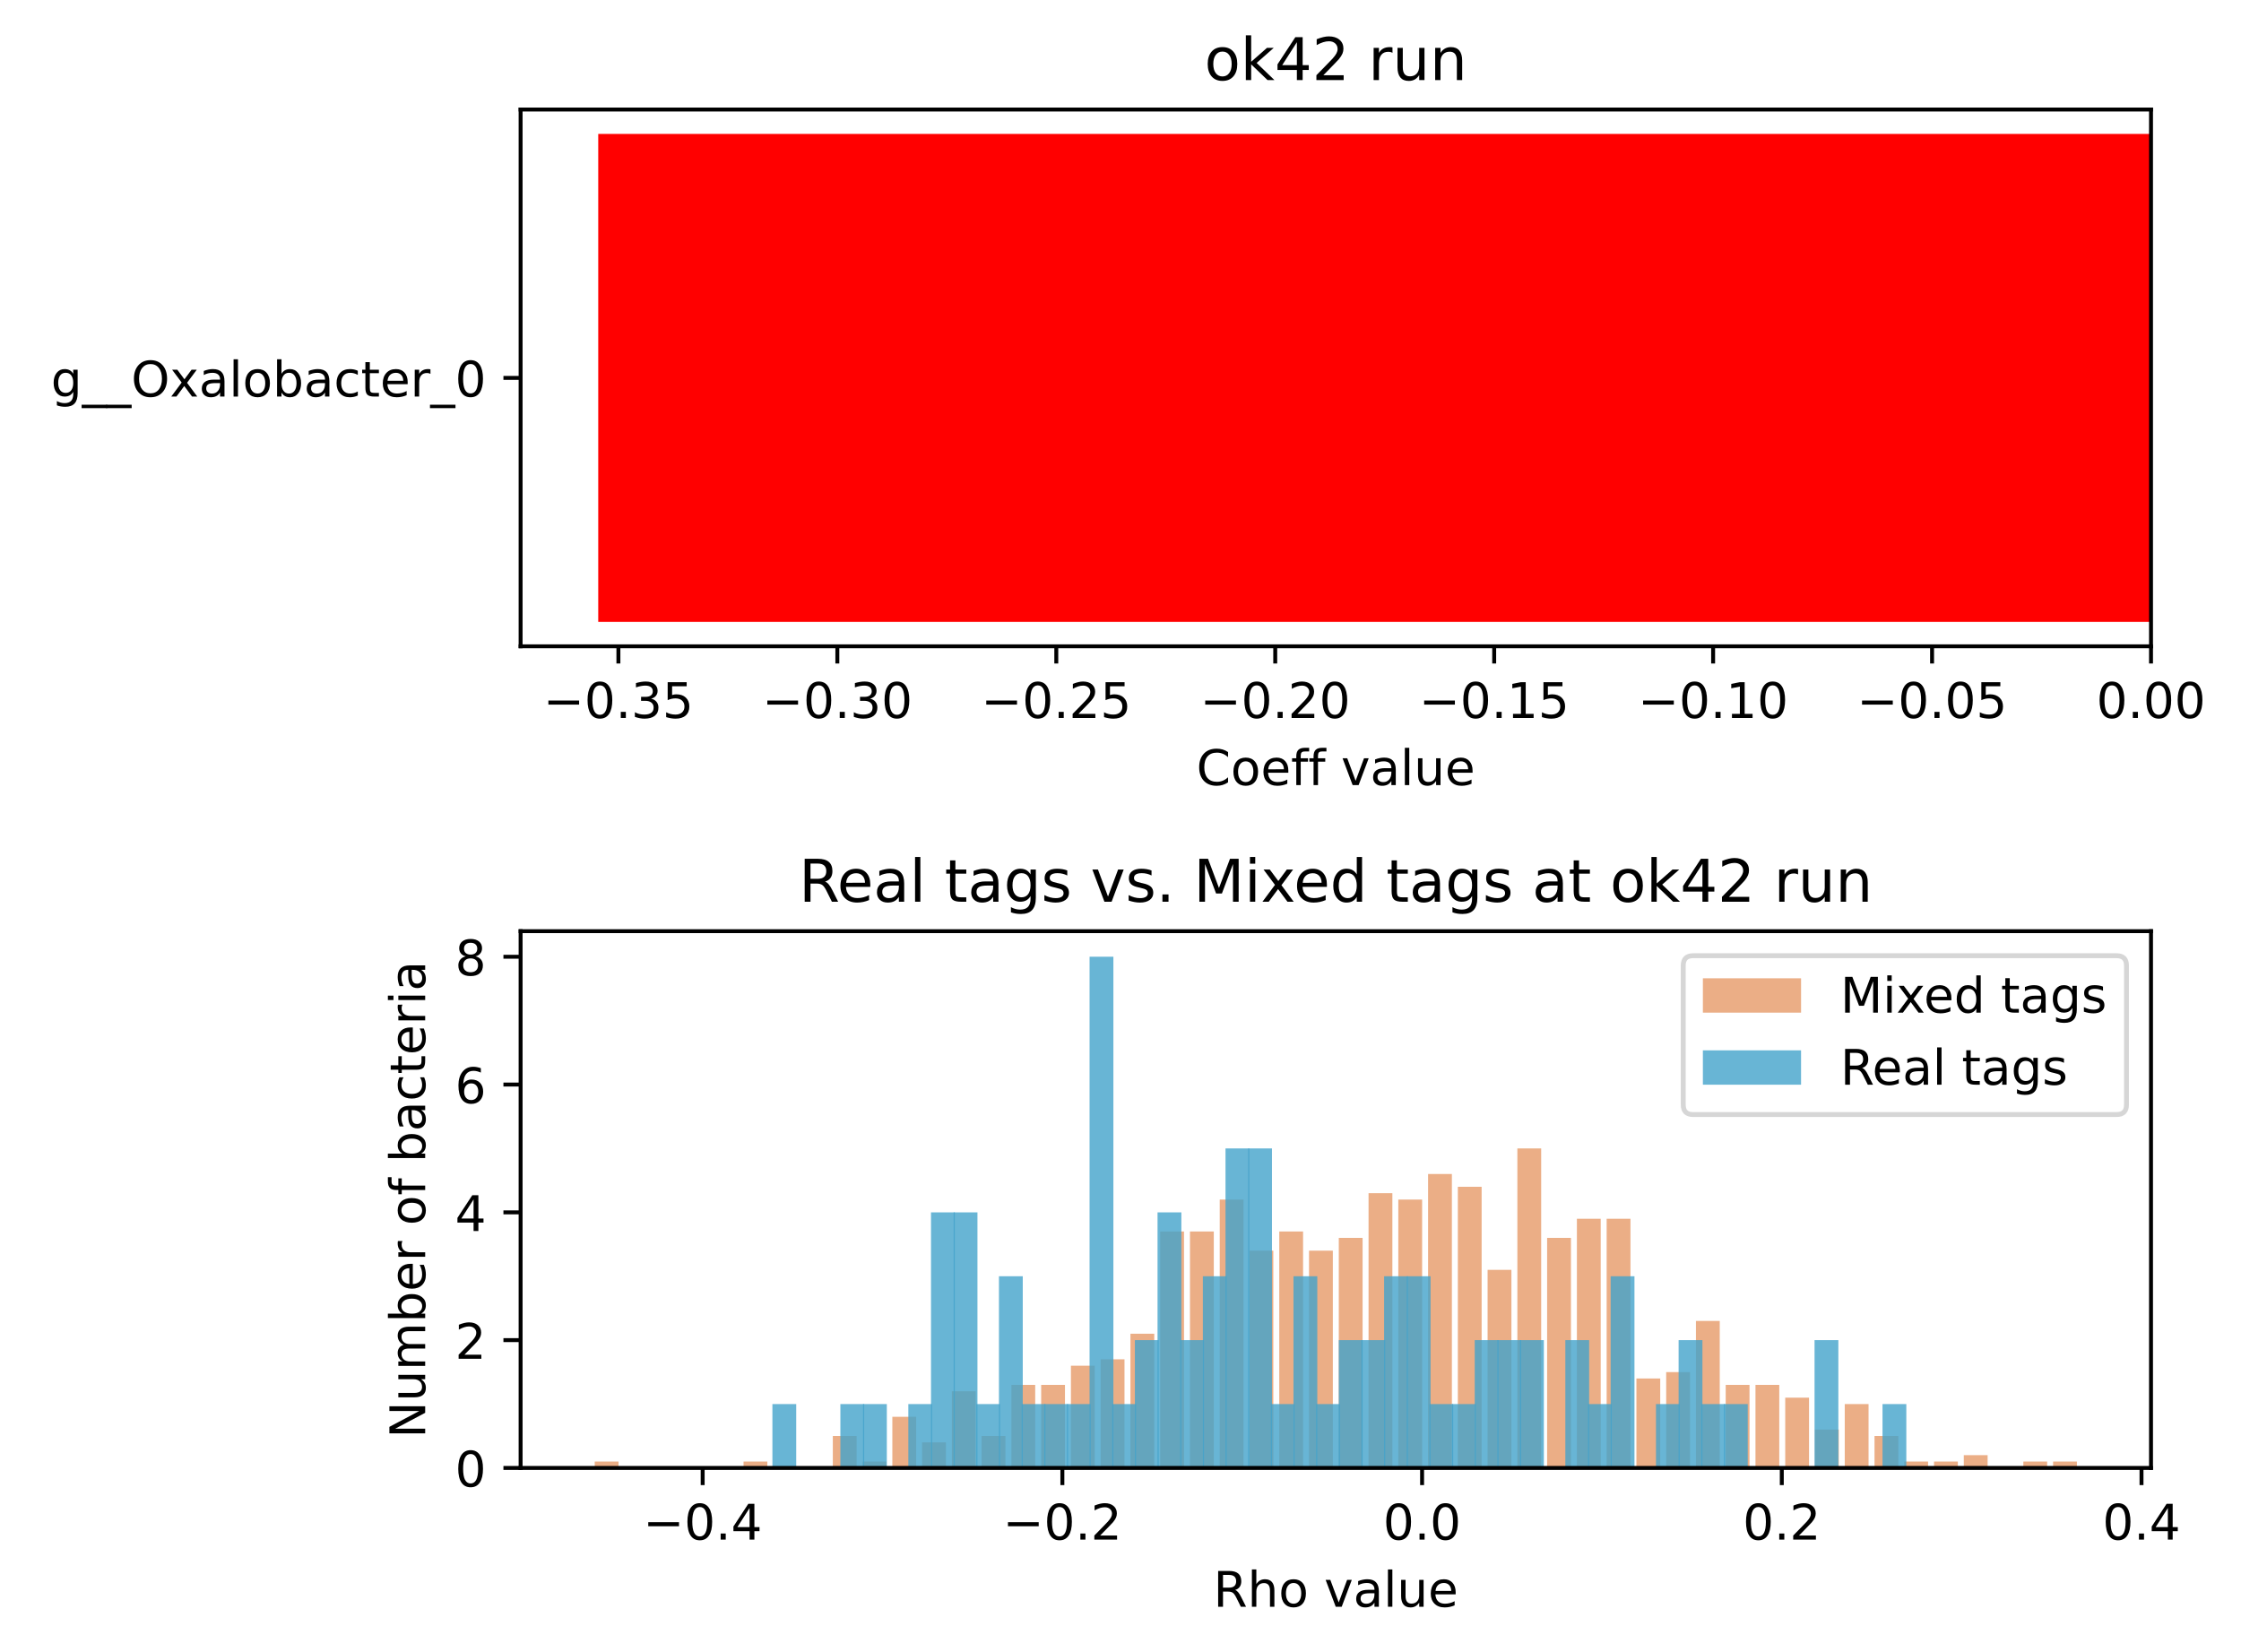 <?xml version="1.0" encoding="utf-8" standalone="no"?>
<!DOCTYPE svg PUBLIC "-//W3C//DTD SVG 1.1//EN"
  "http://www.w3.org/Graphics/SVG/1.1/DTD/svg11.dtd">
<!-- Created with matplotlib (https://matplotlib.org/) -->
<svg height="336.634pt" version="1.1" viewBox="0 0 456.562 336.634" width="456.562pt" xmlns="http://www.w3.org/2000/svg" xmlns:xlink="http://www.w3.org/1999/xlink">
 <defs>
  <style type="text/css">*{stroke-linecap:butt;stroke-linejoin:round;}</style>
 </defs>
 <g id="figure_1">
  <g id="patch_1">
   <path d="M 0 336.634 
L 456.562 336.634 
L 456.562 0 
L 0 0 
z
" style="fill:#ffffff;"/>
  </g>
  <g id="axes_1">
   <g id="patch_2">
    <path d="M 106.064 131.678 
L 438.229 131.678 
L 438.229 22.318 
L 106.064 22.318 
z
" style="fill:#ffffff;"/>
   </g>
   <g id="patch_3">
    <path clip-path="url(#p7c85a910d5)" d="M 438.229 126.707 
L 121.881 126.707 
L 121.881 27.289 
L 438.229 27.289 
z
" style="fill:#ff0000;"/>
   </g>
   <g id="matplotlib.axis_1">
    <g id="xtick_1">
     <g id="line2d_1">
      <defs>
       <path d="M 0 0 
L 0 3.5 
" id="mfec2f7908a" style="stroke:#000000;stroke-width:0.8;"/>
      </defs>
      <g>
       <use style="stroke:#000000;stroke-width:0.8;" x="125.987" xlink:href="#mfec2f7908a" y="131.678"/>
      </g>
     </g>
     <g id="text_1">
      <!-- −0.35 -->
      <g transform="translate(110.664 146.277)scale(0.1 -0.1)">
       <defs>
        <path d="M 10.594 35.5 
L 73.188 35.5 
L 73.188 27.203 
L 10.594 27.203 
z
" id="DejaVuSans-8722"/>
        <path d="M 31.781 66.406 
Q 24.172 66.406 20.328 58.906 
Q 16.5 51.422 16.5 36.375 
Q 16.5 21.391 20.328 13.891 
Q 24.172 6.391 31.781 6.391 
Q 39.453 6.391 43.281 13.891 
Q 47.125 21.391 47.125 36.375 
Q 47.125 51.422 43.281 58.906 
Q 39.453 66.406 31.781 66.406 
z
M 31.781 74.219 
Q 44.047 74.219 50.516 64.516 
Q 56.984 54.828 56.984 36.375 
Q 56.984 17.969 50.516 8.266 
Q 44.047 -1.422 31.781 -1.422 
Q 19.531 -1.422 13.062 8.266 
Q 6.594 17.969 6.594 36.375 
Q 6.594 54.828 13.062 64.516 
Q 19.531 74.219 31.781 74.219 
z
" id="DejaVuSans-48"/>
        <path d="M 10.688 12.406 
L 21 12.406 
L 21 0 
L 10.688 0 
z
" id="DejaVuSans-46"/>
        <path d="M 40.578 39.312 
Q 47.656 37.797 51.625 33 
Q 55.609 28.219 55.609 21.188 
Q 55.609 10.406 48.188 4.484 
Q 40.766 -1.422 27.094 -1.422 
Q 22.516 -1.422 17.656 -0.516 
Q 12.797 0.391 7.625 2.203 
L 7.625 11.719 
Q 11.719 9.328 16.594 8.109 
Q 21.484 6.891 26.812 6.891 
Q 36.078 6.891 40.938 10.547 
Q 45.797 14.203 45.797 21.188 
Q 45.797 27.641 41.281 31.266 
Q 36.766 34.906 28.719 34.906 
L 20.219 34.906 
L 20.219 43.016 
L 29.109 43.016 
Q 36.375 43.016 40.234 45.922 
Q 44.094 48.828 44.094 54.297 
Q 44.094 59.906 40.109 62.906 
Q 36.141 65.922 28.719 65.922 
Q 24.656 65.922 20.016 65.031 
Q 15.375 64.156 9.812 62.312 
L 9.812 71.094 
Q 15.438 72.656 20.344 73.438 
Q 25.25 74.219 29.594 74.219 
Q 40.828 74.219 47.359 69.109 
Q 53.906 64.016 53.906 55.328 
Q 53.906 49.266 50.438 45.094 
Q 46.969 40.922 40.578 39.312 
z
" id="DejaVuSans-51"/>
        <path d="M 10.797 72.906 
L 49.516 72.906 
L 49.516 64.594 
L 19.828 64.594 
L 19.828 46.734 
Q 21.969 47.469 24.109 47.828 
Q 26.266 48.188 28.422 48.188 
Q 40.625 48.188 47.75 41.5 
Q 54.891 34.812 54.891 23.391 
Q 54.891 11.625 47.562 5.094 
Q 40.234 -1.422 26.906 -1.422 
Q 22.312 -1.422 17.547 -0.641 
Q 12.797 0.141 7.719 1.703 
L 7.719 11.625 
Q 12.109 9.234 16.797 8.062 
Q 21.484 6.891 26.703 6.891 
Q 35.156 6.891 40.078 11.328 
Q 45.016 15.766 45.016 23.391 
Q 45.016 31 40.078 35.438 
Q 35.156 39.891 26.703 39.891 
Q 22.75 39.891 18.812 39.016 
Q 14.891 38.141 10.797 36.281 
z
" id="DejaVuSans-53"/>
       </defs>
       <use xlink:href="#DejaVuSans-8722"/>
       <use x="83.789" xlink:href="#DejaVuSans-48"/>
       <use x="147.412" xlink:href="#DejaVuSans-46"/>
       <use x="179.199" xlink:href="#DejaVuSans-51"/>
       <use x="242.822" xlink:href="#DejaVuSans-53"/>
      </g>
     </g>
    </g>
    <g id="xtick_2">
     <g id="line2d_2">
      <g>
       <use style="stroke:#000000;stroke-width:0.8;" x="170.593" xlink:href="#mfec2f7908a" y="131.678"/>
      </g>
     </g>
     <g id="text_2">
      <!-- −0.30 -->
      <g transform="translate(155.27 146.277)scale(0.1 -0.1)">
       <use xlink:href="#DejaVuSans-8722"/>
       <use x="83.789" xlink:href="#DejaVuSans-48"/>
       <use x="147.412" xlink:href="#DejaVuSans-46"/>
       <use x="179.199" xlink:href="#DejaVuSans-51"/>
       <use x="242.822" xlink:href="#DejaVuSans-48"/>
      </g>
     </g>
    </g>
    <g id="xtick_3">
     <g id="line2d_3">
      <g>
       <use style="stroke:#000000;stroke-width:0.8;" x="215.199" xlink:href="#mfec2f7908a" y="131.678"/>
      </g>
     </g>
     <g id="text_3">
      <!-- −0.25 -->
      <g transform="translate(199.876 146.277)scale(0.1 -0.1)">
       <defs>
        <path d="M 19.188 8.297 
L 53.609 8.297 
L 53.609 0 
L 7.328 0 
L 7.328 8.297 
Q 12.938 14.109 22.625 23.891 
Q 32.328 33.688 34.812 36.531 
Q 39.547 41.844 41.422 45.531 
Q 43.312 49.219 43.312 52.781 
Q 43.312 58.594 39.234 62.25 
Q 35.156 65.922 28.609 65.922 
Q 23.969 65.922 18.812 64.312 
Q 13.672 62.703 7.812 59.422 
L 7.812 69.391 
Q 13.766 71.781 18.938 73 
Q 24.125 74.219 28.422 74.219 
Q 39.75 74.219 46.484 68.547 
Q 53.219 62.891 53.219 53.422 
Q 53.219 48.922 51.531 44.891 
Q 49.859 40.875 45.406 35.406 
Q 44.188 33.984 37.641 27.219 
Q 31.109 20.453 19.188 8.297 
z
" id="DejaVuSans-50"/>
       </defs>
       <use xlink:href="#DejaVuSans-8722"/>
       <use x="83.789" xlink:href="#DejaVuSans-48"/>
       <use x="147.412" xlink:href="#DejaVuSans-46"/>
       <use x="179.199" xlink:href="#DejaVuSans-50"/>
       <use x="242.822" xlink:href="#DejaVuSans-53"/>
      </g>
     </g>
    </g>
    <g id="xtick_4">
     <g id="line2d_4">
      <g>
       <use style="stroke:#000000;stroke-width:0.8;" x="259.805" xlink:href="#mfec2f7908a" y="131.678"/>
      </g>
     </g>
     <g id="text_4">
      <!-- −0.20 -->
      <g transform="translate(244.482 146.277)scale(0.1 -0.1)">
       <use xlink:href="#DejaVuSans-8722"/>
       <use x="83.789" xlink:href="#DejaVuSans-48"/>
       <use x="147.412" xlink:href="#DejaVuSans-46"/>
       <use x="179.199" xlink:href="#DejaVuSans-50"/>
       <use x="242.822" xlink:href="#DejaVuSans-48"/>
      </g>
     </g>
    </g>
    <g id="xtick_5">
     <g id="line2d_5">
      <g>
       <use style="stroke:#000000;stroke-width:0.8;" x="304.411" xlink:href="#mfec2f7908a" y="131.678"/>
      </g>
     </g>
     <g id="text_5">
      <!-- −0.15 -->
      <g transform="translate(289.088 146.277)scale(0.1 -0.1)">
       <defs>
        <path d="M 12.406 8.297 
L 28.516 8.297 
L 28.516 63.922 
L 10.984 60.406 
L 10.984 69.391 
L 28.422 72.906 
L 38.281 72.906 
L 38.281 8.297 
L 54.391 8.297 
L 54.391 0 
L 12.406 0 
z
" id="DejaVuSans-49"/>
       </defs>
       <use xlink:href="#DejaVuSans-8722"/>
       <use x="83.789" xlink:href="#DejaVuSans-48"/>
       <use x="147.412" xlink:href="#DejaVuSans-46"/>
       <use x="179.199" xlink:href="#DejaVuSans-49"/>
       <use x="242.822" xlink:href="#DejaVuSans-53"/>
      </g>
     </g>
    </g>
    <g id="xtick_6">
     <g id="line2d_6">
      <g>
       <use style="stroke:#000000;stroke-width:0.8;" x="349.017" xlink:href="#mfec2f7908a" y="131.678"/>
      </g>
     </g>
     <g id="text_6">
      <!-- −0.10 -->
      <g transform="translate(333.694 146.277)scale(0.1 -0.1)">
       <use xlink:href="#DejaVuSans-8722"/>
       <use x="83.789" xlink:href="#DejaVuSans-48"/>
       <use x="147.412" xlink:href="#DejaVuSans-46"/>
       <use x="179.199" xlink:href="#DejaVuSans-49"/>
       <use x="242.822" xlink:href="#DejaVuSans-48"/>
      </g>
     </g>
    </g>
    <g id="xtick_7">
     <g id="line2d_7">
      <g>
       <use style="stroke:#000000;stroke-width:0.8;" x="393.623" xlink:href="#mfec2f7908a" y="131.678"/>
      </g>
     </g>
     <g id="text_7">
      <!-- −0.05 -->
      <g transform="translate(378.3 146.277)scale(0.1 -0.1)">
       <use xlink:href="#DejaVuSans-8722"/>
       <use x="83.789" xlink:href="#DejaVuSans-48"/>
       <use x="147.412" xlink:href="#DejaVuSans-46"/>
       <use x="179.199" xlink:href="#DejaVuSans-48"/>
       <use x="242.822" xlink:href="#DejaVuSans-53"/>
      </g>
     </g>
    </g>
    <g id="xtick_8">
     <g id="line2d_8">
      <g>
       <use style="stroke:#000000;stroke-width:0.8;" x="438.229" xlink:href="#mfec2f7908a" y="131.678"/>
      </g>
     </g>
     <g id="text_8">
      <!-- 0.00 -->
      <g transform="translate(427.096 146.277)scale(0.1 -0.1)">
       <use xlink:href="#DejaVuSans-48"/>
       <use x="63.623" xlink:href="#DejaVuSans-46"/>
       <use x="95.41" xlink:href="#DejaVuSans-48"/>
       <use x="159.033" xlink:href="#DejaVuSans-48"/>
      </g>
     </g>
    </g>
    <g id="text_9">
     <!-- Coeff value -->
     <g transform="translate(243.752 159.955)scale(0.1 -0.1)">
      <defs>
       <path d="M 64.406 67.281 
L 64.406 56.891 
Q 59.422 61.531 53.781 63.812 
Q 48.141 66.109 41.797 66.109 
Q 29.297 66.109 22.656 58.469 
Q 16.016 50.828 16.016 36.375 
Q 16.016 21.969 22.656 14.328 
Q 29.297 6.688 41.797 6.688 
Q 48.141 6.688 53.781 8.984 
Q 59.422 11.281 64.406 15.922 
L 64.406 5.609 
Q 59.234 2.094 53.438 0.328 
Q 47.656 -1.422 41.219 -1.422 
Q 24.656 -1.422 15.125 8.703 
Q 5.609 18.844 5.609 36.375 
Q 5.609 53.953 15.125 64.078 
Q 24.656 74.219 41.219 74.219 
Q 47.75 74.219 53.531 72.484 
Q 59.328 70.75 64.406 67.281 
z
" id="DejaVuSans-67"/>
       <path d="M 30.609 48.391 
Q 23.391 48.391 19.188 42.75 
Q 14.984 37.109 14.984 27.297 
Q 14.984 17.484 19.156 11.844 
Q 23.344 6.203 30.609 6.203 
Q 37.797 6.203 41.984 11.859 
Q 46.188 17.531 46.188 27.297 
Q 46.188 37.016 41.984 42.703 
Q 37.797 48.391 30.609 48.391 
z
M 30.609 56 
Q 42.328 56 49.016 48.375 
Q 55.719 40.766 55.719 27.297 
Q 55.719 13.875 49.016 6.219 
Q 42.328 -1.422 30.609 -1.422 
Q 18.844 -1.422 12.172 6.219 
Q 5.516 13.875 5.516 27.297 
Q 5.516 40.766 12.172 48.375 
Q 18.844 56 30.609 56 
z
" id="DejaVuSans-111"/>
       <path d="M 56.203 29.594 
L 56.203 25.203 
L 14.891 25.203 
Q 15.484 15.922 20.484 11.062 
Q 25.484 6.203 34.422 6.203 
Q 39.594 6.203 44.453 7.469 
Q 49.312 8.734 54.109 11.281 
L 54.109 2.781 
Q 49.266 0.734 44.188 -0.344 
Q 39.109 -1.422 33.891 -1.422 
Q 20.797 -1.422 13.156 6.188 
Q 5.516 13.812 5.516 26.812 
Q 5.516 40.234 12.766 48.109 
Q 20.016 56 32.328 56 
Q 43.359 56 49.781 48.891 
Q 56.203 41.797 56.203 29.594 
z
M 47.219 32.234 
Q 47.125 39.594 43.094 43.984 
Q 39.062 48.391 32.422 48.391 
Q 24.906 48.391 20.391 44.141 
Q 15.875 39.891 15.188 32.172 
z
" id="DejaVuSans-101"/>
       <path d="M 37.109 75.984 
L 37.109 68.5 
L 28.516 68.5 
Q 23.688 68.5 21.797 66.547 
Q 19.922 64.594 19.922 59.516 
L 19.922 54.688 
L 34.719 54.688 
L 34.719 47.703 
L 19.922 47.703 
L 19.922 0 
L 10.891 0 
L 10.891 47.703 
L 2.297 47.703 
L 2.297 54.688 
L 10.891 54.688 
L 10.891 58.5 
Q 10.891 67.625 15.141 71.797 
Q 19.391 75.984 28.609 75.984 
z
" id="DejaVuSans-102"/>
       <path id="DejaVuSans-32"/>
       <path d="M 2.984 54.688 
L 12.5 54.688 
L 29.594 8.797 
L 46.688 54.688 
L 56.203 54.688 
L 35.688 0 
L 23.484 0 
z
" id="DejaVuSans-118"/>
       <path d="M 34.281 27.484 
Q 23.391 27.484 19.188 25 
Q 14.984 22.516 14.984 16.5 
Q 14.984 11.719 18.141 8.906 
Q 21.297 6.109 26.703 6.109 
Q 34.188 6.109 38.703 11.406 
Q 43.219 16.703 43.219 25.484 
L 43.219 27.484 
z
M 52.203 31.203 
L 52.203 0 
L 43.219 0 
L 43.219 8.297 
Q 40.141 3.328 35.547 0.953 
Q 30.953 -1.422 24.312 -1.422 
Q 15.922 -1.422 10.953 3.297 
Q 6 8.016 6 15.922 
Q 6 25.141 12.172 29.828 
Q 18.359 34.516 30.609 34.516 
L 43.219 34.516 
L 43.219 35.406 
Q 43.219 41.609 39.141 45 
Q 35.062 48.391 27.688 48.391 
Q 23 48.391 18.547 47.266 
Q 14.109 46.141 10.016 43.891 
L 10.016 52.203 
Q 14.938 54.109 19.578 55.047 
Q 24.219 56 28.609 56 
Q 40.484 56 46.344 49.844 
Q 52.203 43.703 52.203 31.203 
z
" id="DejaVuSans-97"/>
       <path d="M 9.422 75.984 
L 18.406 75.984 
L 18.406 0 
L 9.422 0 
z
" id="DejaVuSans-108"/>
       <path d="M 8.5 21.578 
L 8.5 54.688 
L 17.484 54.688 
L 17.484 21.922 
Q 17.484 14.156 20.5 10.266 
Q 23.531 6.391 29.594 6.391 
Q 36.859 6.391 41.078 11.031 
Q 45.312 15.672 45.312 23.688 
L 45.312 54.688 
L 54.297 54.688 
L 54.297 0 
L 45.312 0 
L 45.312 8.406 
Q 42.047 3.422 37.719 1 
Q 33.406 -1.422 27.688 -1.422 
Q 18.266 -1.422 13.375 4.438 
Q 8.5 10.297 8.5 21.578 
z
M 31.109 56 
z
" id="DejaVuSans-117"/>
      </defs>
      <use xlink:href="#DejaVuSans-67"/>
      <use x="69.824" xlink:href="#DejaVuSans-111"/>
      <use x="131.006" xlink:href="#DejaVuSans-101"/>
      <use x="192.529" xlink:href="#DejaVuSans-102"/>
      <use x="227.734" xlink:href="#DejaVuSans-102"/>
      <use x="262.939" xlink:href="#DejaVuSans-32"/>
      <use x="294.727" xlink:href="#DejaVuSans-118"/>
      <use x="353.906" xlink:href="#DejaVuSans-97"/>
      <use x="415.186" xlink:href="#DejaVuSans-108"/>
      <use x="442.969" xlink:href="#DejaVuSans-117"/>
      <use x="506.348" xlink:href="#DejaVuSans-101"/>
     </g>
    </g>
   </g>
   <g id="matplotlib.axis_2">
    <g id="ytick_1">
     <g id="line2d_9">
      <defs>
       <path d="M 0 0 
L -3.5 0 
" id="mdc1940d73e" style="stroke:#000000;stroke-width:0.8;"/>
      </defs>
      <g>
       <use style="stroke:#000000;stroke-width:0.8;" x="106.064" xlink:href="#mdc1940d73e" y="76.998"/>
      </g>
     </g>
     <g id="text_10">
      <!--  g__Oxalobacter_0 -->
      <g transform="translate(7.2 80.797)scale(0.1 -0.1)">
       <defs>
        <path d="M 45.406 27.984 
Q 45.406 37.75 41.375 43.109 
Q 37.359 48.484 30.078 48.484 
Q 22.859 48.484 18.828 43.109 
Q 14.797 37.75 14.797 27.984 
Q 14.797 18.266 18.828 12.891 
Q 22.859 7.516 30.078 7.516 
Q 37.359 7.516 41.375 12.891 
Q 45.406 18.266 45.406 27.984 
z
M 54.391 6.781 
Q 54.391 -7.172 48.188 -13.984 
Q 42 -20.797 29.203 -20.797 
Q 24.469 -20.797 20.266 -20.094 
Q 16.062 -19.391 12.109 -17.922 
L 12.109 -9.188 
Q 16.062 -11.328 19.922 -12.344 
Q 23.781 -13.375 27.781 -13.375 
Q 36.625 -13.375 41.016 -8.766 
Q 45.406 -4.156 45.406 5.172 
L 45.406 9.625 
Q 42.625 4.781 38.281 2.391 
Q 33.938 0 27.875 0 
Q 17.828 0 11.672 7.656 
Q 5.516 15.328 5.516 27.984 
Q 5.516 40.672 11.672 48.328 
Q 17.828 56 27.875 56 
Q 33.938 56 38.281 53.609 
Q 42.625 51.219 45.406 46.391 
L 45.406 54.688 
L 54.391 54.688 
z
" id="DejaVuSans-103"/>
        <path d="M 50.984 -16.609 
L 50.984 -23.578 
L -0.984 -23.578 
L -0.984 -16.609 
z
" id="DejaVuSans-95"/>
        <path d="M 39.406 66.219 
Q 28.656 66.219 22.328 58.203 
Q 16.016 50.203 16.016 36.375 
Q 16.016 22.609 22.328 14.594 
Q 28.656 6.594 39.406 6.594 
Q 50.141 6.594 56.422 14.594 
Q 62.703 22.609 62.703 36.375 
Q 62.703 50.203 56.422 58.203 
Q 50.141 66.219 39.406 66.219 
z
M 39.406 74.219 
Q 54.734 74.219 63.906 63.938 
Q 73.094 53.656 73.094 36.375 
Q 73.094 19.141 63.906 8.859 
Q 54.734 -1.422 39.406 -1.422 
Q 24.031 -1.422 14.812 8.828 
Q 5.609 19.094 5.609 36.375 
Q 5.609 53.656 14.812 63.938 
Q 24.031 74.219 39.406 74.219 
z
" id="DejaVuSans-79"/>
        <path d="M 54.891 54.688 
L 35.109 28.078 
L 55.906 0 
L 45.312 0 
L 29.391 21.484 
L 13.484 0 
L 2.875 0 
L 24.125 28.609 
L 4.688 54.688 
L 15.281 54.688 
L 29.781 35.203 
L 44.281 54.688 
z
" id="DejaVuSans-120"/>
        <path d="M 48.688 27.297 
Q 48.688 37.203 44.609 42.844 
Q 40.531 48.484 33.406 48.484 
Q 26.266 48.484 22.188 42.844 
Q 18.109 37.203 18.109 27.297 
Q 18.109 17.391 22.188 11.75 
Q 26.266 6.109 33.406 6.109 
Q 40.531 6.109 44.609 11.75 
Q 48.688 17.391 48.688 27.297 
z
M 18.109 46.391 
Q 20.953 51.266 25.266 53.625 
Q 29.594 56 35.594 56 
Q 45.562 56 51.781 48.094 
Q 58.016 40.188 58.016 27.297 
Q 58.016 14.406 51.781 6.484 
Q 45.562 -1.422 35.594 -1.422 
Q 29.594 -1.422 25.266 0.953 
Q 20.953 3.328 18.109 8.203 
L 18.109 0 
L 9.078 0 
L 9.078 75.984 
L 18.109 75.984 
z
" id="DejaVuSans-98"/>
        <path d="M 48.781 52.594 
L 48.781 44.188 
Q 44.969 46.297 41.141 47.344 
Q 37.312 48.391 33.406 48.391 
Q 24.656 48.391 19.812 42.844 
Q 14.984 37.312 14.984 27.297 
Q 14.984 17.281 19.812 11.734 
Q 24.656 6.203 33.406 6.203 
Q 37.312 6.203 41.141 7.25 
Q 44.969 8.297 48.781 10.406 
L 48.781 2.094 
Q 45.016 0.344 40.984 -0.531 
Q 36.969 -1.422 32.422 -1.422 
Q 20.062 -1.422 12.781 6.344 
Q 5.516 14.109 5.516 27.297 
Q 5.516 40.672 12.859 48.328 
Q 20.219 56 33.016 56 
Q 37.156 56 41.109 55.141 
Q 45.062 54.297 48.781 52.594 
z
" id="DejaVuSans-99"/>
        <path d="M 18.312 70.219 
L 18.312 54.688 
L 36.812 54.688 
L 36.812 47.703 
L 18.312 47.703 
L 18.312 18.016 
Q 18.312 11.328 20.141 9.422 
Q 21.969 7.516 27.594 7.516 
L 36.812 7.516 
L 36.812 0 
L 27.594 0 
Q 17.188 0 13.234 3.875 
Q 9.281 7.766 9.281 18.016 
L 9.281 47.703 
L 2.688 47.703 
L 2.688 54.688 
L 9.281 54.688 
L 9.281 70.219 
z
" id="DejaVuSans-116"/>
        <path d="M 41.109 46.297 
Q 39.594 47.172 37.812 47.578 
Q 36.031 48 33.891 48 
Q 26.266 48 22.188 43.047 
Q 18.109 38.094 18.109 28.812 
L 18.109 0 
L 9.078 0 
L 9.078 54.688 
L 18.109 54.688 
L 18.109 46.188 
Q 20.953 51.172 25.484 53.578 
Q 30.031 56 36.531 56 
Q 37.453 56 38.578 55.875 
Q 39.703 55.766 41.062 55.516 
z
" id="DejaVuSans-114"/>
       </defs>
       <use xlink:href="#DejaVuSans-32"/>
       <use x="31.787" xlink:href="#DejaVuSans-103"/>
       <use x="95.264" xlink:href="#DejaVuSans-95"/>
       <use x="145.264" xlink:href="#DejaVuSans-95"/>
       <use x="195.264" xlink:href="#DejaVuSans-79"/>
       <use x="273.975" xlink:href="#DejaVuSans-120"/>
       <use x="333.154" xlink:href="#DejaVuSans-97"/>
       <use x="394.434" xlink:href="#DejaVuSans-108"/>
       <use x="422.217" xlink:href="#DejaVuSans-111"/>
       <use x="483.398" xlink:href="#DejaVuSans-98"/>
       <use x="546.875" xlink:href="#DejaVuSans-97"/>
       <use x="608.154" xlink:href="#DejaVuSans-99"/>
       <use x="663.135" xlink:href="#DejaVuSans-116"/>
       <use x="702.344" xlink:href="#DejaVuSans-101"/>
       <use x="763.867" xlink:href="#DejaVuSans-114"/>
       <use x="804.98" xlink:href="#DejaVuSans-95"/>
       <use x="854.98" xlink:href="#DejaVuSans-48"/>
      </g>
     </g>
    </g>
   </g>
   <g id="patch_4">
    <path d="M 106.064 131.678 
L 106.064 22.318 
" style="fill:none;stroke:#000000;stroke-linecap:square;stroke-linejoin:miter;stroke-width:0.8;"/>
   </g>
   <g id="patch_5">
    <path d="M 438.229 131.678 
L 438.229 22.318 
" style="fill:none;stroke:#000000;stroke-linecap:square;stroke-linejoin:miter;stroke-width:0.8;"/>
   </g>
   <g id="patch_6">
    <path d="M 106.064 131.678 
L 438.229 131.678 
" style="fill:none;stroke:#000000;stroke-linecap:square;stroke-linejoin:miter;stroke-width:0.8;"/>
   </g>
   <g id="patch_7">
    <path d="M 106.064 22.318 
L 438.229 22.318 
" style="fill:none;stroke:#000000;stroke-linecap:square;stroke-linejoin:miter;stroke-width:0.8;"/>
   </g>
   <g id="text_11">
    <!-- ok42 run -->
    <g transform="translate(245.387 16.318)scale(0.12 -0.12)">
     <defs>
      <path d="M 9.078 75.984 
L 18.109 75.984 
L 18.109 31.109 
L 44.922 54.688 
L 56.391 54.688 
L 27.391 29.109 
L 57.625 0 
L 45.906 0 
L 18.109 26.703 
L 18.109 0 
L 9.078 0 
z
" id="DejaVuSans-107"/>
      <path d="M 37.797 64.312 
L 12.891 25.391 
L 37.797 25.391 
z
M 35.203 72.906 
L 47.609 72.906 
L 47.609 25.391 
L 58.016 25.391 
L 58.016 17.188 
L 47.609 17.188 
L 47.609 0 
L 37.797 0 
L 37.797 17.188 
L 4.891 17.188 
L 4.891 26.703 
z
" id="DejaVuSans-52"/>
      <path d="M 54.891 33.016 
L 54.891 0 
L 45.906 0 
L 45.906 32.719 
Q 45.906 40.484 42.875 44.328 
Q 39.844 48.188 33.797 48.188 
Q 26.516 48.188 22.312 43.547 
Q 18.109 38.922 18.109 30.906 
L 18.109 0 
L 9.078 0 
L 9.078 54.688 
L 18.109 54.688 
L 18.109 46.188 
Q 21.344 51.125 25.703 53.562 
Q 30.078 56 35.797 56 
Q 45.219 56 50.047 50.172 
Q 54.891 44.344 54.891 33.016 
z
" id="DejaVuSans-110"/>
     </defs>
     <use xlink:href="#DejaVuSans-111"/>
     <use x="61.182" xlink:href="#DejaVuSans-107"/>
     <use x="119.092" xlink:href="#DejaVuSans-52"/>
     <use x="182.715" xlink:href="#DejaVuSans-50"/>
     <use x="246.338" xlink:href="#DejaVuSans-32"/>
     <use x="278.125" xlink:href="#DejaVuSans-114"/>
     <use x="319.238" xlink:href="#DejaVuSans-117"/>
     <use x="382.617" xlink:href="#DejaVuSans-110"/>
    </g>
   </g>
  </g>
  <g id="axes_2">
   <g id="patch_8">
    <path d="M 106.064 299.078 
L 438.229 299.078 
L 438.229 189.718 
L 106.064 189.718 
z
" style="fill:#ffffff;"/>
   </g>
   <g id="patch_9">
    <path clip-path="url(#p741f95cf52)" d="M 121.162 299.078 
L 126.013 299.078 
L 126.013 297.776 
L 121.162 297.776 
z
" style="fill:#d95f0e;opacity:0.5;"/>
   </g>
   <g id="patch_10">
    <path clip-path="url(#p741f95cf52)" d="M 127.226 299.078 
L 132.077 299.078 
L 132.077 299.078 
L 127.226 299.078 
z
" style="fill:#d95f0e;opacity:0.5;"/>
   </g>
   <g id="patch_11">
    <path clip-path="url(#p741f95cf52)" d="M 133.29 299.078 
L 138.141 299.078 
L 138.141 299.078 
L 133.29 299.078 
z
" style="fill:#d95f0e;opacity:0.5;"/>
   </g>
   <g id="patch_12">
    <path clip-path="url(#p741f95cf52)" d="M 139.353 299.078 
L 144.204 299.078 
L 144.204 299.078 
L 139.353 299.078 
z
" style="fill:#d95f0e;opacity:0.5;"/>
   </g>
   <g id="patch_13">
    <path clip-path="url(#p741f95cf52)" d="M 145.417 299.078 
L 150.268 299.078 
L 150.268 299.078 
L 145.417 299.078 
z
" style="fill:#d95f0e;opacity:0.5;"/>
   </g>
   <g id="patch_14">
    <path clip-path="url(#p741f95cf52)" d="M 151.481 299.078 
L 156.331 299.078 
L 156.331 297.776 
L 151.481 297.776 
z
" style="fill:#d95f0e;opacity:0.5;"/>
   </g>
   <g id="patch_15">
    <path clip-path="url(#p741f95cf52)" d="M 157.544 299.078 
L 162.395 299.078 
L 162.395 299.078 
L 157.544 299.078 
z
" style="fill:#d95f0e;opacity:0.5;"/>
   </g>
   <g id="patch_16">
    <path clip-path="url(#p741f95cf52)" d="M 163.608 299.078 
L 168.459 299.078 
L 168.459 299.078 
L 163.608 299.078 
z
" style="fill:#d95f0e;opacity:0.5;"/>
   </g>
   <g id="patch_17">
    <path clip-path="url(#p741f95cf52)" d="M 169.671 299.078 
L 174.522 299.078 
L 174.522 292.569 
L 169.671 292.569 
z
" style="fill:#d95f0e;opacity:0.5;"/>
   </g>
   <g id="patch_18">
    <path clip-path="url(#p741f95cf52)" d="M 175.735 299.078 
L 180.586 299.078 
L 180.586 297.776 
L 175.735 297.776 
z
" style="fill:#d95f0e;opacity:0.5;"/>
   </g>
   <g id="patch_19">
    <path clip-path="url(#p741f95cf52)" d="M 181.799 299.078 
L 186.65 299.078 
L 186.65 288.663 
L 181.799 288.663 
z
" style="fill:#d95f0e;opacity:0.5;"/>
   </g>
   <g id="patch_20">
    <path clip-path="url(#p741f95cf52)" d="M 187.862 299.078 
L 192.713 299.078 
L 192.713 293.871 
L 187.862 293.871 
z
" style="fill:#d95f0e;opacity:0.5;"/>
   </g>
   <g id="patch_21">
    <path clip-path="url(#p741f95cf52)" d="M 193.926 299.078 
L 198.777 299.078 
L 198.777 283.455 
L 193.926 283.455 
z
" style="fill:#d95f0e;opacity:0.5;"/>
   </g>
   <g id="patch_22">
    <path clip-path="url(#p741f95cf52)" d="M 199.99 299.078 
L 204.84 299.078 
L 204.84 292.569 
L 199.99 292.569 
z
" style="fill:#d95f0e;opacity:0.5;"/>
   </g>
   <g id="patch_23">
    <path clip-path="url(#p741f95cf52)" d="M 206.053 299.078 
L 210.904 299.078 
L 210.904 282.153 
L 206.053 282.153 
z
" style="fill:#d95f0e;opacity:0.5;"/>
   </g>
   <g id="patch_24">
    <path clip-path="url(#p741f95cf52)" d="M 212.117 299.078 
L 216.968 299.078 
L 216.968 282.153 
L 212.117 282.153 
z
" style="fill:#d95f0e;opacity:0.5;"/>
   </g>
   <g id="patch_25">
    <path clip-path="url(#p741f95cf52)" d="M 218.18 299.078 
L 223.031 299.078 
L 223.031 278.248 
L 218.18 278.248 
z
" style="fill:#d95f0e;opacity:0.5;"/>
   </g>
   <g id="patch_26">
    <path clip-path="url(#p741f95cf52)" d="M 224.244 299.078 
L 229.095 299.078 
L 229.095 276.946 
L 224.244 276.946 
z
" style="fill:#d95f0e;opacity:0.5;"/>
   </g>
   <g id="patch_27">
    <path clip-path="url(#p741f95cf52)" d="M 230.308 299.078 
L 235.158 299.078 
L 235.158 271.738 
L 230.308 271.738 
z
" style="fill:#d95f0e;opacity:0.5;"/>
   </g>
   <g id="patch_28">
    <path clip-path="url(#p741f95cf52)" d="M 236.371 299.078 
L 241.222 299.078 
L 241.222 250.908 
L 236.371 250.908 
z
" style="fill:#d95f0e;opacity:0.5;"/>
   </g>
   <g id="patch_29">
    <path clip-path="url(#p741f95cf52)" d="M 242.435 299.078 
L 247.286 299.078 
L 247.286 250.908 
L 242.435 250.908 
z
" style="fill:#d95f0e;opacity:0.5;"/>
   </g>
   <g id="patch_30">
    <path clip-path="url(#p741f95cf52)" d="M 248.498 299.078 
L 253.349 299.078 
L 253.349 244.398 
L 248.498 244.398 
z
" style="fill:#d95f0e;opacity:0.5;"/>
   </g>
   <g id="patch_31">
    <path clip-path="url(#p741f95cf52)" d="M 254.562 299.078 
L 259.413 299.078 
L 259.413 254.813 
L 254.562 254.813 
z
" style="fill:#d95f0e;opacity:0.5;"/>
   </g>
   <g id="patch_32">
    <path clip-path="url(#p741f95cf52)" d="M 260.626 299.078 
L 265.477 299.078 
L 265.477 250.908 
L 260.626 250.908 
z
" style="fill:#d95f0e;opacity:0.5;"/>
   </g>
   <g id="patch_33">
    <path clip-path="url(#p741f95cf52)" d="M 266.689 299.078 
L 271.54 299.078 
L 271.54 254.813 
L 266.689 254.813 
z
" style="fill:#d95f0e;opacity:0.5;"/>
   </g>
   <g id="patch_34">
    <path clip-path="url(#p741f95cf52)" d="M 272.753 299.078 
L 277.604 299.078 
L 277.604 252.21 
L 272.753 252.21 
z
" style="fill:#d95f0e;opacity:0.5;"/>
   </g>
   <g id="patch_35">
    <path clip-path="url(#p741f95cf52)" d="M 278.817 299.078 
L 283.667 299.078 
L 283.667 243.096 
L 278.817 243.096 
z
" style="fill:#d95f0e;opacity:0.5;"/>
   </g>
   <g id="patch_36">
    <path clip-path="url(#p741f95cf52)" d="M 284.88 299.078 
L 289.731 299.078 
L 289.731 244.398 
L 284.88 244.398 
z
" style="fill:#d95f0e;opacity:0.5;"/>
   </g>
   <g id="patch_37">
    <path clip-path="url(#p741f95cf52)" d="M 290.944 299.078 
L 295.795 299.078 
L 295.795 239.191 
L 290.944 239.191 
z
" style="fill:#d95f0e;opacity:0.5;"/>
   </g>
   <g id="patch_38">
    <path clip-path="url(#p741f95cf52)" d="M 297.007 299.078 
L 301.858 299.078 
L 301.858 241.794 
L 297.007 241.794 
z
" style="fill:#d95f0e;opacity:0.5;"/>
   </g>
   <g id="patch_39">
    <path clip-path="url(#p741f95cf52)" d="M 303.071 299.078 
L 307.922 299.078 
L 307.922 258.719 
L 303.071 258.719 
z
" style="fill:#d95f0e;opacity:0.5;"/>
   </g>
   <g id="patch_40">
    <path clip-path="url(#p741f95cf52)" d="M 309.135 299.078 
L 313.986 299.078 
L 313.986 233.983 
L 309.135 233.983 
z
" style="fill:#d95f0e;opacity:0.5;"/>
   </g>
   <g id="patch_41">
    <path clip-path="url(#p741f95cf52)" d="M 315.198 299.078 
L 320.049 299.078 
L 320.049 252.21 
L 315.198 252.21 
z
" style="fill:#d95f0e;opacity:0.5;"/>
   </g>
   <g id="patch_42">
    <path clip-path="url(#p741f95cf52)" d="M 321.262 299.078 
L 326.113 299.078 
L 326.113 248.304 
L 321.262 248.304 
z
" style="fill:#d95f0e;opacity:0.5;"/>
   </g>
   <g id="patch_43">
    <path clip-path="url(#p741f95cf52)" d="M 327.325 299.078 
L 332.176 299.078 
L 332.176 248.304 
L 327.325 248.304 
z
" style="fill:#d95f0e;opacity:0.5;"/>
   </g>
   <g id="patch_44">
    <path clip-path="url(#p741f95cf52)" d="M 333.389 299.078 
L 338.24 299.078 
L 338.24 280.851 
L 333.389 280.851 
z
" style="fill:#d95f0e;opacity:0.5;"/>
   </g>
   <g id="patch_45">
    <path clip-path="url(#p741f95cf52)" d="M 339.453 299.078 
L 344.304 299.078 
L 344.304 279.55 
L 339.453 279.55 
z
" style="fill:#d95f0e;opacity:0.5;"/>
   </g>
   <g id="patch_46">
    <path clip-path="url(#p741f95cf52)" d="M 345.516 299.078 
L 350.367 299.078 
L 350.367 269.134 
L 345.516 269.134 
z
" style="fill:#d95f0e;opacity:0.5;"/>
   </g>
   <g id="patch_47">
    <path clip-path="url(#p741f95cf52)" d="M 351.58 299.078 
L 356.431 299.078 
L 356.431 282.153 
L 351.58 282.153 
z
" style="fill:#d95f0e;opacity:0.5;"/>
   </g>
   <g id="patch_48">
    <path clip-path="url(#p741f95cf52)" d="M 357.644 299.078 
L 362.494 299.078 
L 362.494 282.153 
L 357.644 282.153 
z
" style="fill:#d95f0e;opacity:0.5;"/>
   </g>
   <g id="patch_49">
    <path clip-path="url(#p741f95cf52)" d="M 363.707 299.078 
L 368.558 299.078 
L 368.558 284.757 
L 363.707 284.757 
z
" style="fill:#d95f0e;opacity:0.5;"/>
   </g>
   <g id="patch_50">
    <path clip-path="url(#p741f95cf52)" d="M 369.771 299.078 
L 374.622 299.078 
L 374.622 291.267 
L 369.771 291.267 
z
" style="fill:#d95f0e;opacity:0.5;"/>
   </g>
   <g id="patch_51">
    <path clip-path="url(#p741f95cf52)" d="M 375.834 299.078 
L 380.685 299.078 
L 380.685 286.059 
L 375.834 286.059 
z
" style="fill:#d95f0e;opacity:0.5;"/>
   </g>
   <g id="patch_52">
    <path clip-path="url(#p741f95cf52)" d="M 381.898 299.078 
L 386.749 299.078 
L 386.749 292.569 
L 381.898 292.569 
z
" style="fill:#d95f0e;opacity:0.5;"/>
   </g>
   <g id="patch_53">
    <path clip-path="url(#p741f95cf52)" d="M 387.962 299.078 
L 392.813 299.078 
L 392.813 297.776 
L 387.962 297.776 
z
" style="fill:#d95f0e;opacity:0.5;"/>
   </g>
   <g id="patch_54">
    <path clip-path="url(#p741f95cf52)" d="M 394.025 299.078 
L 398.876 299.078 
L 398.876 297.776 
L 394.025 297.776 
z
" style="fill:#d95f0e;opacity:0.5;"/>
   </g>
   <g id="patch_55">
    <path clip-path="url(#p741f95cf52)" d="M 400.089 299.078 
L 404.94 299.078 
L 404.94 296.474 
L 400.089 296.474 
z
" style="fill:#d95f0e;opacity:0.5;"/>
   </g>
   <g id="patch_56">
    <path clip-path="url(#p741f95cf52)" d="M 406.153 299.078 
L 411.003 299.078 
L 411.003 299.078 
L 406.153 299.078 
z
" style="fill:#d95f0e;opacity:0.5;"/>
   </g>
   <g id="patch_57">
    <path clip-path="url(#p741f95cf52)" d="M 412.216 299.078 
L 417.067 299.078 
L 417.067 297.776 
L 412.216 297.776 
z
" style="fill:#d95f0e;opacity:0.5;"/>
   </g>
   <g id="patch_58">
    <path clip-path="url(#p741f95cf52)" d="M 418.28 299.078 
L 423.131 299.078 
L 423.131 297.776 
L 418.28 297.776 
z
" style="fill:#d95f0e;opacity:0.5;"/>
   </g>
   <g id="patch_59">
    <path clip-path="url(#p741f95cf52)" d="M 157.363 299.078 
L 162.214 299.078 
L 162.214 286.059 
L 157.363 286.059 
z
" style="fill:#43a2ca;opacity:0.8;"/>
   </g>
   <g id="patch_60">
    <path clip-path="url(#p741f95cf52)" d="M 161.979 299.078 
L 166.83 299.078 
L 166.83 299.078 
L 161.979 299.078 
z
" style="fill:#43a2ca;opacity:0.8;"/>
   </g>
   <g id="patch_61">
    <path clip-path="url(#p741f95cf52)" d="M 166.594 299.078 
L 171.445 299.078 
L 171.445 299.078 
L 166.594 299.078 
z
" style="fill:#43a2ca;opacity:0.8;"/>
   </g>
   <g id="patch_62">
    <path clip-path="url(#p741f95cf52)" d="M 171.21 299.078 
L 176.061 299.078 
L 176.061 286.059 
L 171.21 286.059 
z
" style="fill:#43a2ca;opacity:0.8;"/>
   </g>
   <g id="patch_63">
    <path clip-path="url(#p741f95cf52)" d="M 175.826 299.078 
L 180.676 299.078 
L 180.676 286.059 
L 175.826 286.059 
z
" style="fill:#43a2ca;opacity:0.8;"/>
   </g>
   <g id="patch_64">
    <path clip-path="url(#p741f95cf52)" d="M 180.441 299.078 
L 185.292 299.078 
L 185.292 299.078 
L 180.441 299.078 
z
" style="fill:#43a2ca;opacity:0.8;"/>
   </g>
   <g id="patch_65">
    <path clip-path="url(#p741f95cf52)" d="M 185.057 299.078 
L 189.908 299.078 
L 189.908 286.059 
L 185.057 286.059 
z
" style="fill:#43a2ca;opacity:0.8;"/>
   </g>
   <g id="patch_66">
    <path clip-path="url(#p741f95cf52)" d="M 189.672 299.078 
L 194.523 299.078 
L 194.523 247.002 
L 189.672 247.002 
z
" style="fill:#43a2ca;opacity:0.8;"/>
   </g>
   <g id="patch_67">
    <path clip-path="url(#p741f95cf52)" d="M 194.288 299.078 
L 199.139 299.078 
L 199.139 247.002 
L 194.288 247.002 
z
" style="fill:#43a2ca;opacity:0.8;"/>
   </g>
   <g id="patch_68">
    <path clip-path="url(#p741f95cf52)" d="M 198.903 299.078 
L 203.754 299.078 
L 203.754 286.059 
L 198.903 286.059 
z
" style="fill:#43a2ca;opacity:0.8;"/>
   </g>
   <g id="patch_69">
    <path clip-path="url(#p741f95cf52)" d="M 203.519 299.078 
L 208.37 299.078 
L 208.37 260.021 
L 203.519 260.021 
z
" style="fill:#43a2ca;opacity:0.8;"/>
   </g>
   <g id="patch_70">
    <path clip-path="url(#p741f95cf52)" d="M 208.135 299.078 
L 212.986 299.078 
L 212.986 286.059 
L 208.135 286.059 
z
" style="fill:#43a2ca;opacity:0.8;"/>
   </g>
   <g id="patch_71">
    <path clip-path="url(#p741f95cf52)" d="M 212.75 299.078 
L 217.601 299.078 
L 217.601 286.059 
L 212.75 286.059 
z
" style="fill:#43a2ca;opacity:0.8;"/>
   </g>
   <g id="patch_72">
    <path clip-path="url(#p741f95cf52)" d="M 217.366 299.078 
L 222.217 299.078 
L 222.217 286.059 
L 217.366 286.059 
z
" style="fill:#43a2ca;opacity:0.8;"/>
   </g>
   <g id="patch_73">
    <path clip-path="url(#p741f95cf52)" d="M 221.981 299.078 
L 226.832 299.078 
L 226.832 194.926 
L 221.981 194.926 
z
" style="fill:#43a2ca;opacity:0.8;"/>
   </g>
   <g id="patch_74">
    <path clip-path="url(#p741f95cf52)" d="M 226.597 299.078 
L 231.448 299.078 
L 231.448 286.059 
L 226.597 286.059 
z
" style="fill:#43a2ca;opacity:0.8;"/>
   </g>
   <g id="patch_75">
    <path clip-path="url(#p741f95cf52)" d="M 231.213 299.078 
L 236.064 299.078 
L 236.064 273.04 
L 231.213 273.04 
z
" style="fill:#43a2ca;opacity:0.8;"/>
   </g>
   <g id="patch_76">
    <path clip-path="url(#p741f95cf52)" d="M 235.828 299.078 
L 240.679 299.078 
L 240.679 247.002 
L 235.828 247.002 
z
" style="fill:#43a2ca;opacity:0.8;"/>
   </g>
   <g id="patch_77">
    <path clip-path="url(#p741f95cf52)" d="M 240.444 299.078 
L 245.295 299.078 
L 245.295 273.04 
L 240.444 273.04 
z
" style="fill:#43a2ca;opacity:0.8;"/>
   </g>
   <g id="patch_78">
    <path clip-path="url(#p741f95cf52)" d="M 245.059 299.078 
L 249.91 299.078 
L 249.91 260.021 
L 245.059 260.021 
z
" style="fill:#43a2ca;opacity:0.8;"/>
   </g>
   <g id="patch_79">
    <path clip-path="url(#p741f95cf52)" d="M 249.675 299.078 
L 254.526 299.078 
L 254.526 233.983 
L 249.675 233.983 
z
" style="fill:#43a2ca;opacity:0.8;"/>
   </g>
   <g id="patch_80">
    <path clip-path="url(#p741f95cf52)" d="M 254.291 299.078 
L 259.141 299.078 
L 259.141 233.983 
L 254.291 233.983 
z
" style="fill:#43a2ca;opacity:0.8;"/>
   </g>
   <g id="patch_81">
    <path clip-path="url(#p741f95cf52)" d="M 258.906 299.078 
L 263.757 299.078 
L 263.757 286.059 
L 258.906 286.059 
z
" style="fill:#43a2ca;opacity:0.8;"/>
   </g>
   <g id="patch_82">
    <path clip-path="url(#p741f95cf52)" d="M 263.522 299.078 
L 268.373 299.078 
L 268.373 260.021 
L 263.522 260.021 
z
" style="fill:#43a2ca;opacity:0.8;"/>
   </g>
   <g id="patch_83">
    <path clip-path="url(#p741f95cf52)" d="M 268.137 299.078 
L 272.988 299.078 
L 272.988 286.059 
L 268.137 286.059 
z
" style="fill:#43a2ca;opacity:0.8;"/>
   </g>
   <g id="patch_84">
    <path clip-path="url(#p741f95cf52)" d="M 272.753 299.078 
L 277.604 299.078 
L 277.604 273.04 
L 272.753 273.04 
z
" style="fill:#43a2ca;opacity:0.8;"/>
   </g>
   <g id="patch_85">
    <path clip-path="url(#p741f95cf52)" d="M 277.369 299.078 
L 282.219 299.078 
L 282.219 273.04 
L 277.369 273.04 
z
" style="fill:#43a2ca;opacity:0.8;"/>
   </g>
   <g id="patch_86">
    <path clip-path="url(#p741f95cf52)" d="M 281.984 299.078 
L 286.835 299.078 
L 286.835 260.021 
L 281.984 260.021 
z
" style="fill:#43a2ca;opacity:0.8;"/>
   </g>
   <g id="patch_87">
    <path clip-path="url(#p741f95cf52)" d="M 286.6 299.078 
L 291.451 299.078 
L 291.451 260.021 
L 286.6 260.021 
z
" style="fill:#43a2ca;opacity:0.8;"/>
   </g>
   <g id="patch_88">
    <path clip-path="url(#p741f95cf52)" d="M 291.215 299.078 
L 296.066 299.078 
L 296.066 286.059 
L 291.215 286.059 
z
" style="fill:#43a2ca;opacity:0.8;"/>
   </g>
   <g id="patch_89">
    <path clip-path="url(#p741f95cf52)" d="M 295.831 299.078 
L 300.682 299.078 
L 300.682 286.059 
L 295.831 286.059 
z
" style="fill:#43a2ca;opacity:0.8;"/>
   </g>
   <g id="patch_90">
    <path clip-path="url(#p741f95cf52)" d="M 300.446 299.078 
L 305.297 299.078 
L 305.297 273.04 
L 300.446 273.04 
z
" style="fill:#43a2ca;opacity:0.8;"/>
   </g>
   <g id="patch_91">
    <path clip-path="url(#p741f95cf52)" d="M 305.062 299.078 
L 309.913 299.078 
L 309.913 273.04 
L 305.062 273.04 
z
" style="fill:#43a2ca;opacity:0.8;"/>
   </g>
   <g id="patch_92">
    <path clip-path="url(#p741f95cf52)" d="M 309.678 299.078 
L 314.529 299.078 
L 314.529 273.04 
L 309.678 273.04 
z
" style="fill:#43a2ca;opacity:0.8;"/>
   </g>
   <g id="patch_93">
    <path clip-path="url(#p741f95cf52)" d="M 314.293 299.078 
L 319.144 299.078 
L 319.144 299.078 
L 314.293 299.078 
z
" style="fill:#43a2ca;opacity:0.8;"/>
   </g>
   <g id="patch_94">
    <path clip-path="url(#p741f95cf52)" d="M 318.909 299.078 
L 323.76 299.078 
L 323.76 273.04 
L 318.909 273.04 
z
" style="fill:#43a2ca;opacity:0.8;"/>
   </g>
   <g id="patch_95">
    <path clip-path="url(#p741f95cf52)" d="M 323.524 299.078 
L 328.375 299.078 
L 328.375 286.059 
L 323.524 286.059 
z
" style="fill:#43a2ca;opacity:0.8;"/>
   </g>
   <g id="patch_96">
    <path clip-path="url(#p741f95cf52)" d="M 328.14 299.078 
L 332.991 299.078 
L 332.991 260.021 
L 328.14 260.021 
z
" style="fill:#43a2ca;opacity:0.8;"/>
   </g>
   <g id="patch_97">
    <path clip-path="url(#p741f95cf52)" d="M 332.756 299.078 
L 337.606 299.078 
L 337.606 299.078 
L 332.756 299.078 
z
" style="fill:#43a2ca;opacity:0.8;"/>
   </g>
   <g id="patch_98">
    <path clip-path="url(#p741f95cf52)" d="M 337.371 299.078 
L 342.222 299.078 
L 342.222 286.059 
L 337.371 286.059 
z
" style="fill:#43a2ca;opacity:0.8;"/>
   </g>
   <g id="patch_99">
    <path clip-path="url(#p741f95cf52)" d="M 341.987 299.078 
L 346.838 299.078 
L 346.838 273.04 
L 341.987 273.04 
z
" style="fill:#43a2ca;opacity:0.8;"/>
   </g>
   <g id="patch_100">
    <path clip-path="url(#p741f95cf52)" d="M 346.602 299.078 
L 351.453 299.078 
L 351.453 286.059 
L 346.602 286.059 
z
" style="fill:#43a2ca;opacity:0.8;"/>
   </g>
   <g id="patch_101">
    <path clip-path="url(#p741f95cf52)" d="M 351.218 299.078 
L 356.069 299.078 
L 356.069 286.059 
L 351.218 286.059 
z
" style="fill:#43a2ca;opacity:0.8;"/>
   </g>
   <g id="patch_102">
    <path clip-path="url(#p741f95cf52)" d="M 355.834 299.078 
L 360.684 299.078 
L 360.684 299.078 
L 355.834 299.078 
z
" style="fill:#43a2ca;opacity:0.8;"/>
   </g>
   <g id="patch_103">
    <path clip-path="url(#p741f95cf52)" d="M 360.449 299.078 
L 365.3 299.078 
L 365.3 299.078 
L 360.449 299.078 
z
" style="fill:#43a2ca;opacity:0.8;"/>
   </g>
   <g id="patch_104">
    <path clip-path="url(#p741f95cf52)" d="M 365.065 299.078 
L 369.916 299.078 
L 369.916 299.078 
L 365.065 299.078 
z
" style="fill:#43a2ca;opacity:0.8;"/>
   </g>
   <g id="patch_105">
    <path clip-path="url(#p741f95cf52)" d="M 369.68 299.078 
L 374.531 299.078 
L 374.531 273.04 
L 369.68 273.04 
z
" style="fill:#43a2ca;opacity:0.8;"/>
   </g>
   <g id="patch_106">
    <path clip-path="url(#p741f95cf52)" d="M 374.296 299.078 
L 379.147 299.078 
L 379.147 299.078 
L 374.296 299.078 
z
" style="fill:#43a2ca;opacity:0.8;"/>
   </g>
   <g id="patch_107">
    <path clip-path="url(#p741f95cf52)" d="M 378.911 299.078 
L 383.762 299.078 
L 383.762 299.078 
L 378.911 299.078 
z
" style="fill:#43a2ca;opacity:0.8;"/>
   </g>
   <g id="patch_108">
    <path clip-path="url(#p741f95cf52)" d="M 383.527 299.078 
L 388.378 299.078 
L 388.378 286.059 
L 383.527 286.059 
z
" style="fill:#43a2ca;opacity:0.8;"/>
   </g>
   <g id="matplotlib.axis_3">
    <g id="xtick_9">
     <g id="line2d_10">
      <g>
       <use style="stroke:#000000;stroke-width:0.8;" x="143.154" xlink:href="#mfec2f7908a" y="299.078"/>
      </g>
     </g>
     <g id="text_12">
      <!-- −0.4 -->
      <g transform="translate(131.012 313.677)scale(0.1 -0.1)">
       <use xlink:href="#DejaVuSans-8722"/>
       <use x="83.789" xlink:href="#DejaVuSans-48"/>
       <use x="147.412" xlink:href="#DejaVuSans-46"/>
       <use x="179.199" xlink:href="#DejaVuSans-52"/>
      </g>
     </g>
    </g>
    <g id="xtick_10">
     <g id="line2d_11">
      <g>
       <use style="stroke:#000000;stroke-width:0.8;" x="216.438" xlink:href="#mfec2f7908a" y="299.078"/>
      </g>
     </g>
     <g id="text_13">
      <!-- −0.2 -->
      <g transform="translate(204.297 313.677)scale(0.1 -0.1)">
       <use xlink:href="#DejaVuSans-8722"/>
       <use x="83.789" xlink:href="#DejaVuSans-48"/>
       <use x="147.412" xlink:href="#DejaVuSans-46"/>
       <use x="179.199" xlink:href="#DejaVuSans-50"/>
      </g>
     </g>
    </g>
    <g id="xtick_11">
     <g id="line2d_12">
      <g>
       <use style="stroke:#000000;stroke-width:0.8;" x="289.723" xlink:href="#mfec2f7908a" y="299.078"/>
      </g>
     </g>
     <g id="text_14">
      <!-- 0.0 -->
      <g transform="translate(281.772 313.677)scale(0.1 -0.1)">
       <use xlink:href="#DejaVuSans-48"/>
       <use x="63.623" xlink:href="#DejaVuSans-46"/>
       <use x="95.41" xlink:href="#DejaVuSans-48"/>
      </g>
     </g>
    </g>
    <g id="xtick_12">
     <g id="line2d_13">
      <g>
       <use style="stroke:#000000;stroke-width:0.8;" x="363.008" xlink:href="#mfec2f7908a" y="299.078"/>
      </g>
     </g>
     <g id="text_15">
      <!-- 0.2 -->
      <g transform="translate(355.057 313.677)scale(0.1 -0.1)">
       <use xlink:href="#DejaVuSans-48"/>
       <use x="63.623" xlink:href="#DejaVuSans-46"/>
       <use x="95.41" xlink:href="#DejaVuSans-50"/>
      </g>
     </g>
    </g>
    <g id="xtick_13">
     <g id="line2d_14">
      <g>
       <use style="stroke:#000000;stroke-width:0.8;" x="436.293" xlink:href="#mfec2f7908a" y="299.078"/>
      </g>
     </g>
     <g id="text_16">
      <!-- 0.4 -->
      <g transform="translate(428.341 313.677)scale(0.1 -0.1)">
       <use xlink:href="#DejaVuSans-48"/>
       <use x="63.623" xlink:href="#DejaVuSans-46"/>
       <use x="95.41" xlink:href="#DejaVuSans-52"/>
      </g>
     </g>
    </g>
    <g id="text_17">
     <!-- Rho value -->
     <g transform="translate(247.197 327.355)scale(0.1 -0.1)">
      <defs>
       <path d="M 44.391 34.188 
Q 47.562 33.109 50.562 29.594 
Q 53.562 26.078 56.594 19.922 
L 66.609 0 
L 56 0 
L 46.688 18.703 
Q 43.062 26.031 39.672 28.422 
Q 36.281 30.812 30.422 30.812 
L 19.672 30.812 
L 19.672 0 
L 9.812 0 
L 9.812 72.906 
L 32.078 72.906 
Q 44.578 72.906 50.734 67.672 
Q 56.891 62.453 56.891 51.906 
Q 56.891 45.016 53.688 40.469 
Q 50.484 35.938 44.391 34.188 
z
M 19.672 64.797 
L 19.672 38.922 
L 32.078 38.922 
Q 39.203 38.922 42.844 42.219 
Q 46.484 45.516 46.484 51.906 
Q 46.484 58.297 42.844 61.547 
Q 39.203 64.797 32.078 64.797 
z
" id="DejaVuSans-82"/>
       <path d="M 54.891 33.016 
L 54.891 0 
L 45.906 0 
L 45.906 32.719 
Q 45.906 40.484 42.875 44.328 
Q 39.844 48.188 33.797 48.188 
Q 26.516 48.188 22.312 43.547 
Q 18.109 38.922 18.109 30.906 
L 18.109 0 
L 9.078 0 
L 9.078 75.984 
L 18.109 75.984 
L 18.109 46.188 
Q 21.344 51.125 25.703 53.562 
Q 30.078 56 35.797 56 
Q 45.219 56 50.047 50.172 
Q 54.891 44.344 54.891 33.016 
z
" id="DejaVuSans-104"/>
      </defs>
      <use xlink:href="#DejaVuSans-82"/>
      <use x="69.482" xlink:href="#DejaVuSans-104"/>
      <use x="132.861" xlink:href="#DejaVuSans-111"/>
      <use x="194.043" xlink:href="#DejaVuSans-32"/>
      <use x="225.83" xlink:href="#DejaVuSans-118"/>
      <use x="285.01" xlink:href="#DejaVuSans-97"/>
      <use x="346.289" xlink:href="#DejaVuSans-108"/>
      <use x="374.072" xlink:href="#DejaVuSans-117"/>
      <use x="437.451" xlink:href="#DejaVuSans-101"/>
     </g>
    </g>
   </g>
   <g id="matplotlib.axis_4">
    <g id="ytick_2">
     <g id="line2d_15">
      <g>
       <use style="stroke:#000000;stroke-width:0.8;" x="106.064" xlink:href="#mdc1940d73e" y="299.078"/>
      </g>
     </g>
     <g id="text_18">
      <!-- 0 -->
      <g transform="translate(92.702 302.877)scale(0.1 -0.1)">
       <use xlink:href="#DejaVuSans-48"/>
      </g>
     </g>
    </g>
    <g id="ytick_3">
     <g id="line2d_16">
      <g>
       <use style="stroke:#000000;stroke-width:0.8;" x="106.064" xlink:href="#mdc1940d73e" y="273.04"/>
      </g>
     </g>
     <g id="text_19">
      <!-- 2 -->
      <g transform="translate(92.702 276.839)scale(0.1 -0.1)">
       <use xlink:href="#DejaVuSans-50"/>
      </g>
     </g>
    </g>
    <g id="ytick_4">
     <g id="line2d_17">
      <g>
       <use style="stroke:#000000;stroke-width:0.8;" x="106.064" xlink:href="#mdc1940d73e" y="247.002"/>
      </g>
     </g>
     <g id="text_20">
      <!-- 4 -->
      <g transform="translate(92.702 250.801)scale(0.1 -0.1)">
       <use xlink:href="#DejaVuSans-52"/>
      </g>
     </g>
    </g>
    <g id="ytick_5">
     <g id="line2d_18">
      <g>
       <use style="stroke:#000000;stroke-width:0.8;" x="106.064" xlink:href="#mdc1940d73e" y="220.964"/>
      </g>
     </g>
     <g id="text_21">
      <!-- 6 -->
      <g transform="translate(92.702 224.763)scale(0.1 -0.1)">
       <defs>
        <path d="M 33.016 40.375 
Q 26.375 40.375 22.484 35.828 
Q 18.609 31.297 18.609 23.391 
Q 18.609 15.531 22.484 10.953 
Q 26.375 6.391 33.016 6.391 
Q 39.656 6.391 43.531 10.953 
Q 47.406 15.531 47.406 23.391 
Q 47.406 31.297 43.531 35.828 
Q 39.656 40.375 33.016 40.375 
z
M 52.594 71.297 
L 52.594 62.312 
Q 48.875 64.062 45.094 64.984 
Q 41.312 65.922 37.594 65.922 
Q 27.828 65.922 22.672 59.328 
Q 17.531 52.734 16.797 39.406 
Q 19.672 43.656 24.016 45.922 
Q 28.375 48.188 33.594 48.188 
Q 44.578 48.188 50.953 41.516 
Q 57.328 34.859 57.328 23.391 
Q 57.328 12.156 50.688 5.359 
Q 44.047 -1.422 33.016 -1.422 
Q 20.359 -1.422 13.672 8.266 
Q 6.984 17.969 6.984 36.375 
Q 6.984 53.656 15.188 63.938 
Q 23.391 74.219 37.203 74.219 
Q 40.922 74.219 44.703 73.484 
Q 48.484 72.75 52.594 71.297 
z
" id="DejaVuSans-54"/>
       </defs>
       <use xlink:href="#DejaVuSans-54"/>
      </g>
     </g>
    </g>
    <g id="ytick_6">
     <g id="line2d_19">
      <g>
       <use style="stroke:#000000;stroke-width:0.8;" x="106.064" xlink:href="#mdc1940d73e" y="194.926"/>
      </g>
     </g>
     <g id="text_22">
      <!-- 8 -->
      <g transform="translate(92.702 198.725)scale(0.1 -0.1)">
       <defs>
        <path d="M 31.781 34.625 
Q 24.75 34.625 20.719 30.859 
Q 16.703 27.094 16.703 20.516 
Q 16.703 13.922 20.719 10.156 
Q 24.75 6.391 31.781 6.391 
Q 38.812 6.391 42.859 10.172 
Q 46.922 13.969 46.922 20.516 
Q 46.922 27.094 42.891 30.859 
Q 38.875 34.625 31.781 34.625 
z
M 21.922 38.812 
Q 15.578 40.375 12.031 44.719 
Q 8.5 49.078 8.5 55.328 
Q 8.5 64.062 14.719 69.141 
Q 20.953 74.219 31.781 74.219 
Q 42.672 74.219 48.875 69.141 
Q 55.078 64.062 55.078 55.328 
Q 55.078 49.078 51.531 44.719 
Q 48 40.375 41.703 38.812 
Q 48.828 37.156 52.797 32.312 
Q 56.781 27.484 56.781 20.516 
Q 56.781 9.906 50.312 4.234 
Q 43.844 -1.422 31.781 -1.422 
Q 19.734 -1.422 13.25 4.234 
Q 6.781 9.906 6.781 20.516 
Q 6.781 27.484 10.781 32.312 
Q 14.797 37.156 21.922 38.812 
z
M 18.312 54.391 
Q 18.312 48.734 21.844 45.562 
Q 25.391 42.391 31.781 42.391 
Q 38.141 42.391 41.719 45.562 
Q 45.312 48.734 45.312 54.391 
Q 45.312 60.062 41.719 63.234 
Q 38.141 66.406 31.781 66.406 
Q 25.391 66.406 21.844 63.234 
Q 18.312 60.062 18.312 54.391 
z
" id="DejaVuSans-56"/>
       </defs>
       <use xlink:href="#DejaVuSans-56"/>
      </g>
     </g>
    </g>
    <g id="text_23">
     <!-- Number of bacteria -->
     <g transform="translate(86.622 293.015)rotate(-90)scale(0.1 -0.1)">
      <defs>
       <path d="M 9.812 72.906 
L 23.094 72.906 
L 55.422 11.922 
L 55.422 72.906 
L 64.984 72.906 
L 64.984 0 
L 51.703 0 
L 19.391 60.984 
L 19.391 0 
L 9.812 0 
z
" id="DejaVuSans-78"/>
       <path d="M 52 44.188 
Q 55.375 50.25 60.062 53.125 
Q 64.75 56 71.094 56 
Q 79.641 56 84.281 50.016 
Q 88.922 44.047 88.922 33.016 
L 88.922 0 
L 79.891 0 
L 79.891 32.719 
Q 79.891 40.578 77.094 44.375 
Q 74.312 48.188 68.609 48.188 
Q 61.625 48.188 57.562 43.547 
Q 53.516 38.922 53.516 30.906 
L 53.516 0 
L 44.484 0 
L 44.484 32.719 
Q 44.484 40.625 41.703 44.406 
Q 38.922 48.188 33.109 48.188 
Q 26.219 48.188 22.156 43.531 
Q 18.109 38.875 18.109 30.906 
L 18.109 0 
L 9.078 0 
L 9.078 54.688 
L 18.109 54.688 
L 18.109 46.188 
Q 21.188 51.219 25.484 53.609 
Q 29.781 56 35.688 56 
Q 41.656 56 45.828 52.969 
Q 50 49.953 52 44.188 
z
" id="DejaVuSans-109"/>
       <path d="M 9.422 54.688 
L 18.406 54.688 
L 18.406 0 
L 9.422 0 
z
M 9.422 75.984 
L 18.406 75.984 
L 18.406 64.594 
L 9.422 64.594 
z
" id="DejaVuSans-105"/>
      </defs>
      <use xlink:href="#DejaVuSans-78"/>
      <use x="74.805" xlink:href="#DejaVuSans-117"/>
      <use x="138.184" xlink:href="#DejaVuSans-109"/>
      <use x="235.596" xlink:href="#DejaVuSans-98"/>
      <use x="299.072" xlink:href="#DejaVuSans-101"/>
      <use x="360.596" xlink:href="#DejaVuSans-114"/>
      <use x="401.709" xlink:href="#DejaVuSans-32"/>
      <use x="433.496" xlink:href="#DejaVuSans-111"/>
      <use x="494.678" xlink:href="#DejaVuSans-102"/>
      <use x="529.883" xlink:href="#DejaVuSans-32"/>
      <use x="561.67" xlink:href="#DejaVuSans-98"/>
      <use x="625.146" xlink:href="#DejaVuSans-97"/>
      <use x="686.426" xlink:href="#DejaVuSans-99"/>
      <use x="741.406" xlink:href="#DejaVuSans-116"/>
      <use x="780.615" xlink:href="#DejaVuSans-101"/>
      <use x="842.139" xlink:href="#DejaVuSans-114"/>
      <use x="883.252" xlink:href="#DejaVuSans-105"/>
      <use x="911.035" xlink:href="#DejaVuSans-97"/>
     </g>
    </g>
   </g>
   <g id="patch_109">
    <path d="M 106.064 299.078 
L 106.064 189.718 
" style="fill:none;stroke:#000000;stroke-linecap:square;stroke-linejoin:miter;stroke-width:0.8;"/>
   </g>
   <g id="patch_110">
    <path d="M 438.229 299.078 
L 438.229 189.718 
" style="fill:none;stroke:#000000;stroke-linecap:square;stroke-linejoin:miter;stroke-width:0.8;"/>
   </g>
   <g id="patch_111">
    <path d="M 106.064 299.078 
L 438.229 299.078 
" style="fill:none;stroke:#000000;stroke-linecap:square;stroke-linejoin:miter;stroke-width:0.8;"/>
   </g>
   <g id="patch_112">
    <path d="M 106.064 189.718 
L 438.229 189.718 
" style="fill:none;stroke:#000000;stroke-linecap:square;stroke-linejoin:miter;stroke-width:0.8;"/>
   </g>
   <g id="text_24">
    <!-- Real tags vs. Mixed tags at ok42 run -->
    <g transform="translate(162.763 183.718)scale(0.12 -0.12)">
     <defs>
      <path d="M 44.281 53.078 
L 44.281 44.578 
Q 40.484 46.531 36.375 47.5 
Q 32.281 48.484 27.875 48.484 
Q 21.188 48.484 17.844 46.438 
Q 14.5 44.391 14.5 40.281 
Q 14.5 37.156 16.891 35.375 
Q 19.281 33.594 26.516 31.984 
L 29.594 31.297 
Q 39.156 29.25 43.188 25.516 
Q 47.219 21.781 47.219 15.094 
Q 47.219 7.469 41.188 3.016 
Q 35.156 -1.422 24.609 -1.422 
Q 20.219 -1.422 15.453 -0.562 
Q 10.688 0.297 5.422 2 
L 5.422 11.281 
Q 10.406 8.688 15.234 7.391 
Q 20.062 6.109 24.812 6.109 
Q 31.156 6.109 34.562 8.281 
Q 37.984 10.453 37.984 14.406 
Q 37.984 18.062 35.516 20.016 
Q 33.062 21.969 24.703 23.781 
L 21.578 24.516 
Q 13.234 26.266 9.516 29.906 
Q 5.812 33.547 5.812 39.891 
Q 5.812 47.609 11.281 51.797 
Q 16.75 56 26.812 56 
Q 31.781 56 36.172 55.266 
Q 40.578 54.547 44.281 53.078 
z
" id="DejaVuSans-115"/>
      <path d="M 9.812 72.906 
L 24.516 72.906 
L 43.109 23.297 
L 61.812 72.906 
L 76.516 72.906 
L 76.516 0 
L 66.891 0 
L 66.891 64.016 
L 48.094 14.016 
L 38.188 14.016 
L 19.391 64.016 
L 19.391 0 
L 9.812 0 
z
" id="DejaVuSans-77"/>
      <path d="M 45.406 46.391 
L 45.406 75.984 
L 54.391 75.984 
L 54.391 0 
L 45.406 0 
L 45.406 8.203 
Q 42.578 3.328 38.25 0.953 
Q 33.938 -1.422 27.875 -1.422 
Q 17.969 -1.422 11.734 6.484 
Q 5.516 14.406 5.516 27.297 
Q 5.516 40.188 11.734 48.094 
Q 17.969 56 27.875 56 
Q 33.938 56 38.25 53.625 
Q 42.578 51.266 45.406 46.391 
z
M 14.797 27.297 
Q 14.797 17.391 18.875 11.75 
Q 22.953 6.109 30.078 6.109 
Q 37.203 6.109 41.297 11.75 
Q 45.406 17.391 45.406 27.297 
Q 45.406 37.203 41.297 42.844 
Q 37.203 48.484 30.078 48.484 
Q 22.953 48.484 18.875 42.844 
Q 14.797 37.203 14.797 27.297 
z
" id="DejaVuSans-100"/>
     </defs>
     <use xlink:href="#DejaVuSans-82"/>
     <use x="64.982" xlink:href="#DejaVuSans-101"/>
     <use x="126.506" xlink:href="#DejaVuSans-97"/>
     <use x="187.785" xlink:href="#DejaVuSans-108"/>
     <use x="215.568" xlink:href="#DejaVuSans-32"/>
     <use x="247.355" xlink:href="#DejaVuSans-116"/>
     <use x="286.564" xlink:href="#DejaVuSans-97"/>
     <use x="347.844" xlink:href="#DejaVuSans-103"/>
     <use x="411.32" xlink:href="#DejaVuSans-115"/>
     <use x="463.42" xlink:href="#DejaVuSans-32"/>
     <use x="495.207" xlink:href="#DejaVuSans-118"/>
     <use x="554.387" xlink:href="#DejaVuSans-115"/>
     <use x="606.486" xlink:href="#DejaVuSans-46"/>
     <use x="638.273" xlink:href="#DejaVuSans-32"/>
     <use x="670.061" xlink:href="#DejaVuSans-77"/>
     <use x="756.34" xlink:href="#DejaVuSans-105"/>
     <use x="784.123" xlink:href="#DejaVuSans-120"/>
     <use x="840.178" xlink:href="#DejaVuSans-101"/>
     <use x="901.701" xlink:href="#DejaVuSans-100"/>
     <use x="965.178" xlink:href="#DejaVuSans-32"/>
     <use x="996.965" xlink:href="#DejaVuSans-116"/>
     <use x="1036.174" xlink:href="#DejaVuSans-97"/>
     <use x="1097.453" xlink:href="#DejaVuSans-103"/>
     <use x="1160.93" xlink:href="#DejaVuSans-115"/>
     <use x="1213.029" xlink:href="#DejaVuSans-32"/>
     <use x="1244.816" xlink:href="#DejaVuSans-97"/>
     <use x="1306.096" xlink:href="#DejaVuSans-116"/>
     <use x="1345.305" xlink:href="#DejaVuSans-32"/>
     <use x="1377.092" xlink:href="#DejaVuSans-111"/>
     <use x="1438.273" xlink:href="#DejaVuSans-107"/>
     <use x="1496.184" xlink:href="#DejaVuSans-52"/>
     <use x="1559.807" xlink:href="#DejaVuSans-50"/>
     <use x="1623.43" xlink:href="#DejaVuSans-32"/>
     <use x="1655.217" xlink:href="#DejaVuSans-114"/>
     <use x="1696.33" xlink:href="#DejaVuSans-117"/>
     <use x="1759.709" xlink:href="#DejaVuSans-110"/>
    </g>
   </g>
   <g id="legend_1">
    <g id="patch_113">
     <path d="M 344.931 227.074 
L 431.229 227.074 
Q 433.229 227.074 433.229 225.074 
L 433.229 196.718 
Q 433.229 194.718 431.229 194.718 
L 344.931 194.718 
Q 342.931 194.718 342.931 196.718 
L 342.931 225.074 
Q 342.931 227.074 344.931 227.074 
z
" style="fill:#ffffff;opacity:0.8;stroke:#cccccc;stroke-linejoin:miter;"/>
    </g>
    <g id="patch_114">
     <path d="M 346.931 206.317 
L 366.931 206.317 
L 366.931 199.317 
L 346.931 199.317 
z
" style="fill:#d95f0e;opacity:0.5;"/>
    </g>
    <g id="text_25">
     <!-- Mixed tags -->
     <g transform="translate(374.931 206.317)scale(0.1 -0.1)">
      <use xlink:href="#DejaVuSans-77"/>
      <use x="86.279" xlink:href="#DejaVuSans-105"/>
      <use x="114.062" xlink:href="#DejaVuSans-120"/>
      <use x="170.117" xlink:href="#DejaVuSans-101"/>
      <use x="231.641" xlink:href="#DejaVuSans-100"/>
      <use x="295.117" xlink:href="#DejaVuSans-32"/>
      <use x="326.904" xlink:href="#DejaVuSans-116"/>
      <use x="366.113" xlink:href="#DejaVuSans-97"/>
      <use x="427.393" xlink:href="#DejaVuSans-103"/>
      <use x="490.869" xlink:href="#DejaVuSans-115"/>
     </g>
    </g>
    <g id="patch_115">
     <path d="M 346.931 220.995 
L 366.931 220.995 
L 366.931 213.995 
L 346.931 213.995 
z
" style="fill:#43a2ca;opacity:0.8;"/>
    </g>
    <g id="text_26">
     <!-- Real tags -->
     <g transform="translate(374.931 220.995)scale(0.1 -0.1)">
      <use xlink:href="#DejaVuSans-82"/>
      <use x="64.982" xlink:href="#DejaVuSans-101"/>
      <use x="126.506" xlink:href="#DejaVuSans-97"/>
      <use x="187.785" xlink:href="#DejaVuSans-108"/>
      <use x="215.568" xlink:href="#DejaVuSans-32"/>
      <use x="247.355" xlink:href="#DejaVuSans-116"/>
      <use x="286.564" xlink:href="#DejaVuSans-97"/>
      <use x="347.844" xlink:href="#DejaVuSans-103"/>
      <use x="411.32" xlink:href="#DejaVuSans-115"/>
     </g>
    </g>
   </g>
  </g>
 </g>
 <defs>
  <clipPath id="p7c85a910d5">
   <rect height="109.36" width="332.165" x="106.064" y="22.318"/>
  </clipPath>
  <clipPath id="p741f95cf52">
   <rect height="109.36" width="332.165" x="106.064" y="189.718"/>
  </clipPath>
 </defs>
</svg>
